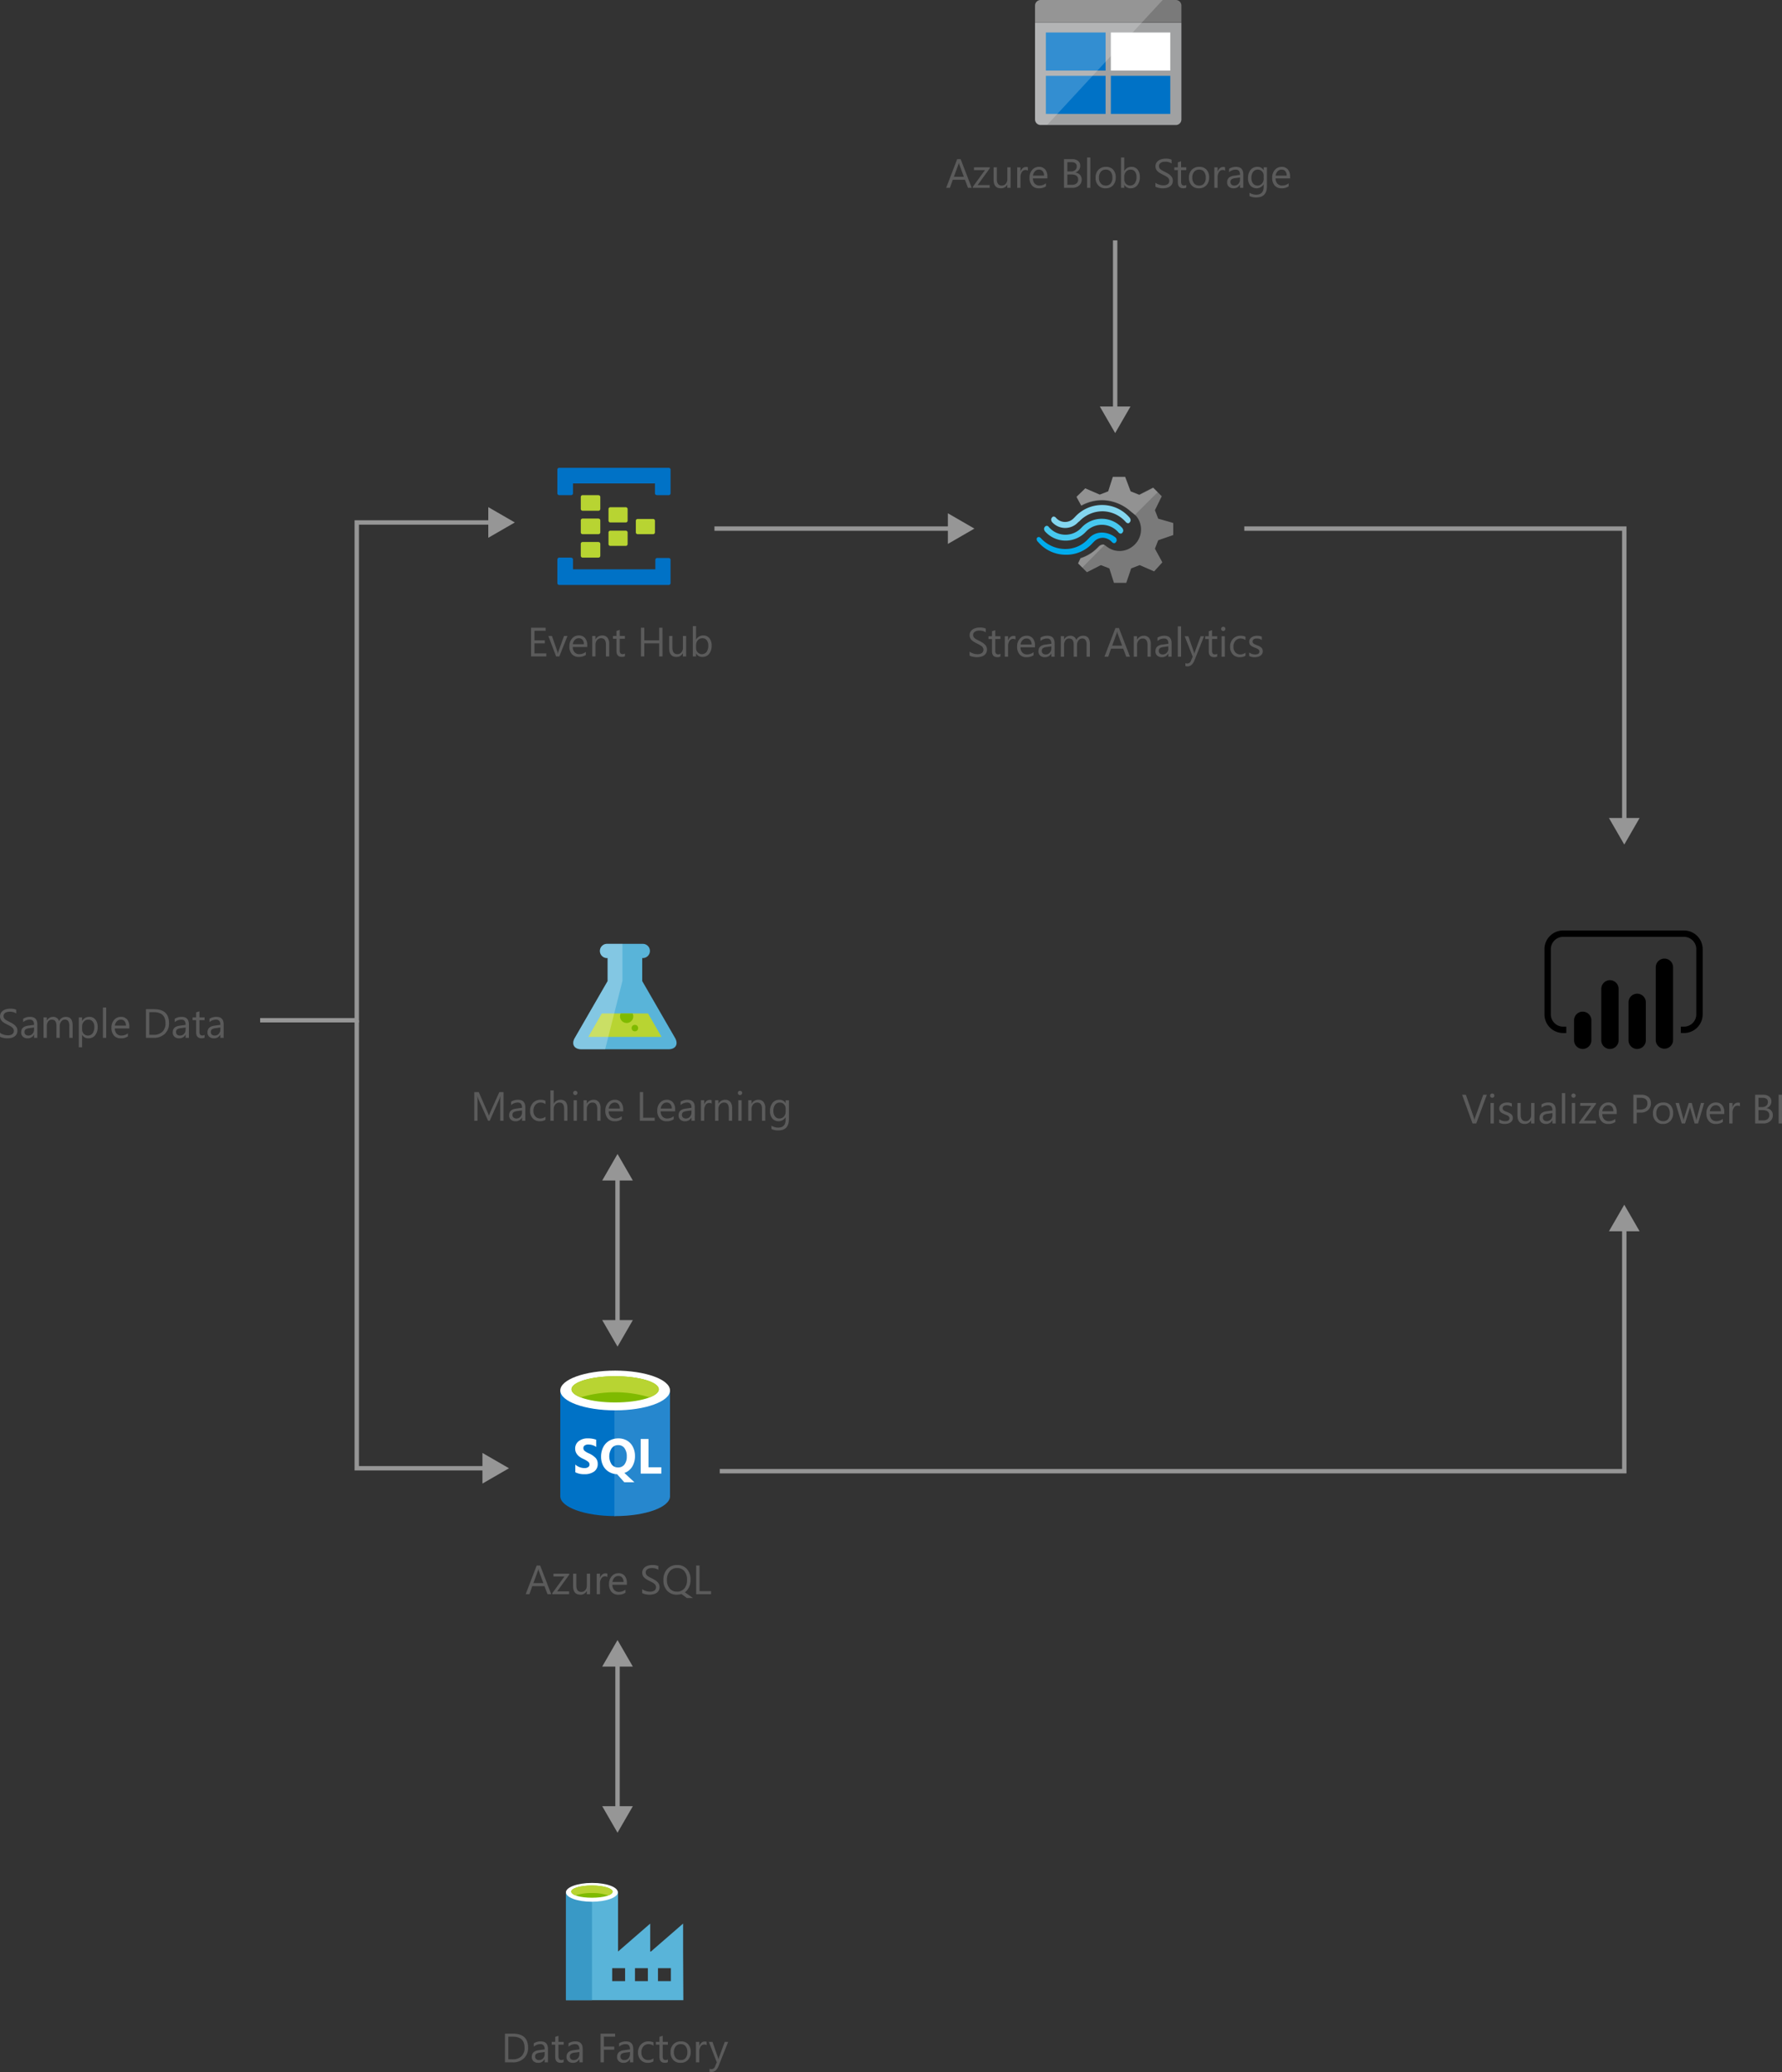 <svg class="architecture-diagram" aria-labelledby="demand-forecasting-for-shipping-and-distribution" height="707.617" viewbox="0 0 608.753 707.617" width="608.753" xmlns="http://www.w3.org/2000/svg"><rect width="100%" height="100%" fill="#333333" stroke="none"/><title id="demand-forecasting-for-shipping-and-distribution">Demand Forecasting for Shipping and Distribution</title><desc>The Demand Forecasting for Shipping and Distribution Solution uses historical demand data to forecast demand in future periods across varios customers, products and destinations. For instance, a shipping or delivery company wants to predict the quantities of the different products its customers want delivered at different locations at future times. A company can use these forecasts as input to an allocation tool that optimizes operations, such as delivery vehicles routing, or to plan capacity in the longer term.</desc><path d="M0,354.043V352.69a2.616,2.616,0,0,0,.557.369,4.509,4.509,0,0,0,.684.277,5.433,5.433,0,0,0,.721.174,4.025,4.025,0,0,0,.67.063,2.62,2.62,0,0,0,1.583-.394,1.474,1.474,0,0,0,.349-1.821,1.965,1.965,0,0,0-.482-.537,4.782,4.782,0,0,0-.728-.465q-.42-.223-.906-.469-.513-.259-.957-.525a4.156,4.156,0,0,1-.772-.588,2.453,2.453,0,0,1-.516-.729,2.482,2.482,0,0,1,.106-2.119,2.514,2.514,0,0,1,.772-.816,3.474,3.474,0,0,1,1.09-.479,4.962,4.962,0,0,1,1.248-.158,4.78,4.78,0,0,1,2.112.35v1.291a3.835,3.835,0,0,0-2.229-.6,3.708,3.708,0,0,0-.752.079,2.089,2.089,0,0,0-.67.257,1.478,1.478,0,0,0-.479.457,1.218,1.218,0,0,0-.185.684,1.407,1.407,0,0,0,.14.65,1.589,1.589,0,0,0,.414.5,4.062,4.062,0,0,0,.667.438q.393.212.906.465t1,.547a4.577,4.577,0,0,1,.827.637,2.832,2.832,0,0,1,.564.771,2.179,2.179,0,0,1,.208.971,2.464,2.464,0,0,1-.284,1.228,2.335,2.335,0,0,1-.766.817,3.346,3.346,0,0,1-1.111.454,6.125,6.125,0,0,1-1.326.14,5.292,5.292,0,0,1-.574-.037q-.342-.038-.7-.109a5.736,5.736,0,0,1-.673-.178A2.068,2.068,0,0,1,0,354.043Z" fill="#5b5b5b"></path><path d="M12.756,354.44H11.635v-1.094h-.027A2.347,2.347,0,0,1,9.454,354.6a2.3,2.3,0,0,1-1.637-.553,1.918,1.918,0,0,1-.591-1.471q0-1.961,2.311-2.283l2.1-.293q0-1.784-1.442-1.785a3.445,3.445,0,0,0-2.283.861v-1.148a4.337,4.337,0,0,1,2.379-.656q2.468,0,2.468,2.611ZM11.635,350.9l-1.688.232a2.745,2.745,0,0,0-1.176.387,1.113,1.113,0,0,0-.4.98,1.069,1.069,0,0,0,.366.838,1.411,1.411,0,0,0,.974.324,1.8,1.8,0,0,0,1.377-.584,2.088,2.088,0,0,0,.543-1.48Z" fill="#5b5b5b"></path><path d="M24.808,354.44H23.687v-4.02a3.034,3.034,0,0,0-.359-1.682,1.363,1.363,0,0,0-1.207-.52,1.494,1.494,0,0,0-1.22.656,2.511,2.511,0,0,0-.5,1.572v3.992H19.277v-4.156q0-2.064-1.593-2.064a1.477,1.477,0,0,0-1.217.619,2.554,2.554,0,0,0-.479,1.609v3.992H14.868v-7h1.121v1.107h.027a2.378,2.378,0,0,1,2.174-1.271,2.023,2.023,0,0,1,1.982,1.449,2.5,2.5,0,0,1,2.324-1.449q2.31,0,2.311,2.852Z" fill="#5b5b5b"></path><path d="M28.075,353.428h-.027v4.232H26.927V347.44h1.121v1.23h.027a2.651,2.651,0,0,1,2.42-1.395,2.566,2.566,0,0,1,2.112.94,3.89,3.89,0,0,1,.759,2.519,4.341,4.341,0,0,1-.854,2.813,2.845,2.845,0,0,1-2.338,1.056A2.341,2.341,0,0,1,28.075,353.428Zm-.027-2.822v.977a2.082,2.082,0,0,0,.564,1.474,2.012,2.012,0,0,0,3.028-.175,3.575,3.575,0,0,0,.578-2.166,2.822,2.822,0,0,0-.54-1.832,1.787,1.787,0,0,0-1.463-.664,1.984,1.984,0,0,0-1.572.681A2.5,2.5,0,0,0,28.048,350.606Z" fill="#5b5b5b"></path><path d="M36.278,354.44H35.157V344.076h1.121Z" fill="#5b5b5b"></path><path d="M44.174,351.221H39.231a2.616,2.616,0,0,0,.629,1.8,2.167,2.167,0,0,0,1.654.635,3.441,3.441,0,0,0,2.174-.779v1.053a4.058,4.058,0,0,1-2.44.67,2.958,2.958,0,0,1-2.331-.953,3.9,3.9,0,0,1-.848-2.684A3.826,3.826,0,0,1,39,348.3a2.971,2.971,0,0,1,2.3-1.029,2.634,2.634,0,0,1,2.126.889,3.71,3.71,0,0,1,.752,2.469Zm-1.148-.951a2.28,2.28,0,0,0-.468-1.51,1.6,1.6,0,0,0-1.282-.541,1.809,1.809,0,0,0-1.347.568,2.571,2.571,0,0,0-.684,1.482Z" fill="#5b5b5b"></path><path d="M49.854,354.44v-9.8h2.707q5.181,0,5.182,4.779a4.815,4.815,0,0,1-1.439,3.646,5.34,5.34,0,0,1-3.852,1.377ZM51,345.676V353.4h1.463a4.155,4.155,0,0,0,3-1.031,3.872,3.872,0,0,0,1.073-2.926q0-3.768-4.006-3.768Z" fill="#5b5b5b"></path><path d="M64.531,354.44H63.41v-1.094h-.027a2.347,2.347,0,0,1-2.153,1.258,2.3,2.3,0,0,1-1.637-.553A1.918,1.918,0,0,1,59,352.58q0-1.961,2.311-2.283l2.1-.293q0-1.784-1.442-1.785a3.445,3.445,0,0,0-2.283.861v-1.148a4.337,4.337,0,0,1,2.379-.656q2.468,0,2.468,2.611ZM63.41,350.9l-1.688.232a2.745,2.745,0,0,0-1.176.387,1.113,1.113,0,0,0-.4.98,1.069,1.069,0,0,0,.366.838,1.411,1.411,0,0,0,.974.324,1.8,1.8,0,0,0,1.377-.584,2.088,2.088,0,0,0,.543-1.48Z" fill="#5b5b5b"></path><path d="M69.891,354.371a2.156,2.156,0,0,1-1.046.219q-1.839,0-1.839-2.051V348.4H65.8v-.957h1.2v-1.709l1.121-.361v2.07h1.764v.957H68.127v3.945a1.631,1.631,0,0,0,.239,1,.952.952,0,0,0,.793.3,1.177,1.177,0,0,0,.731-.232Z" fill="#5b5b5b"></path><path d="M76.4,354.44H75.277v-1.094H75.25A2.347,2.347,0,0,1,73.1,354.6a2.3,2.3,0,0,1-1.637-.553,1.918,1.918,0,0,1-.591-1.471q0-1.961,2.311-2.283l2.1-.293q0-1.784-1.442-1.785a3.445,3.445,0,0,0-2.283.861v-1.148a4.337,4.337,0,0,1,2.379-.656q2.468,0,2.468,2.611ZM75.277,350.9l-1.688.232a2.745,2.745,0,0,0-1.176.387,1.113,1.113,0,0,0-.4.98,1.069,1.069,0,0,0,.366.838,1.411,1.411,0,0,0,.974.324,1.8,1.8,0,0,0,1.377-.584,2.088,2.088,0,0,0,.543-1.48Z" fill="#5b5b5b"></path><path d="M188.3,544.44h-1.271l-1.039-2.748h-4.156l-.978,2.748h-1.278l3.76-9.8h1.189Zm-2.687-3.779-1.538-4.178a3.948,3.948,0,0,1-.15-.656h-.027a3.69,3.69,0,0,1-.157.656l-1.524,4.178Z" fill="#5b5b5b"></path><path d="M194.468,537.762l-4.143,5.721h4.1v.957h-5.749v-.348l4.143-5.7h-3.753v-.957h5.4Z" fill="#5b5b5b"></path><path d="M201.578,544.44h-1.121v-1.107h-.027a2.3,2.3,0,0,1-2.16,1.271q-2.5,0-2.5-2.98V537.44h1.114v4.006q0,2.215,1.7,2.215a1.715,1.715,0,0,0,1.35-.6,2.316,2.316,0,0,0,.53-1.583V537.44h1.121Z" fill="#5b5b5b"></path><path d="M207.491,538.574a1.372,1.372,0,0,0-.848-.225,1.43,1.43,0,0,0-1.2.676,3.129,3.129,0,0,0-.482,1.846v3.568H203.84v-7h1.121v1.443h.027a2.442,2.442,0,0,1,.731-1.152,1.67,1.67,0,0,1,1.1-.414,1.839,1.839,0,0,1,.67.1Z" fill="#5b5b5b"></path><path d="M214.149,541.221h-4.942a2.616,2.616,0,0,0,.629,1.8,2.167,2.167,0,0,0,1.654.635,3.441,3.441,0,0,0,2.174-.779v1.053a4.058,4.058,0,0,1-2.44.67,2.958,2.958,0,0,1-2.331-.953,3.9,3.9,0,0,1-.848-2.684,3.826,3.826,0,0,1,.926-2.662,2.971,2.971,0,0,1,2.3-1.029,2.634,2.634,0,0,1,2.126.889,3.71,3.71,0,0,1,.752,2.469ZM213,540.27a2.28,2.28,0,0,0-.468-1.51,1.6,1.6,0,0,0-1.282-.541,1.809,1.809,0,0,0-1.347.568,2.571,2.571,0,0,0-.684,1.482Z" fill="#5b5b5b"></path><path d="M219.372,544.043V542.69a2.616,2.616,0,0,0,.557.369,4.509,4.509,0,0,0,.684.277,5.433,5.433,0,0,0,.721.174,4.025,4.025,0,0,0,.67.063,2.62,2.62,0,0,0,1.583-.394,1.474,1.474,0,0,0,.349-1.821,1.965,1.965,0,0,0-.482-.537,4.782,4.782,0,0,0-.728-.465q-.42-.223-.906-.469-.513-.259-.957-.525a4.156,4.156,0,0,1-.772-.588,2.453,2.453,0,0,1-.516-.729,2.482,2.482,0,0,1,.106-2.119,2.514,2.514,0,0,1,.772-.816,3.474,3.474,0,0,1,1.09-.479,4.962,4.962,0,0,1,1.248-.158,4.78,4.78,0,0,1,2.112.35v1.291a3.835,3.835,0,0,0-2.229-.6,3.708,3.708,0,0,0-.752.079,2.089,2.089,0,0,0-.67.257,1.478,1.478,0,0,0-.479.457,1.218,1.218,0,0,0-.185.684,1.407,1.407,0,0,0,.14.65,1.589,1.589,0,0,0,.414.5,4.062,4.062,0,0,0,.667.438q.393.212.906.465t1,.547a4.577,4.577,0,0,1,.827.637,2.832,2.832,0,0,1,.564.771,2.179,2.179,0,0,1,.208.971,2.464,2.464,0,0,1-.284,1.228,2.335,2.335,0,0,1-.766.817,3.346,3.346,0,0,1-1.111.454,6.125,6.125,0,0,1-1.326.14,5.292,5.292,0,0,1-.574-.037q-.342-.038-.7-.109a5.736,5.736,0,0,1-.673-.178A2.068,2.068,0,0,1,219.372,544.043Z" fill="#5b5b5b"></path><path d="M231.218,544.6a4.325,4.325,0,0,1-3.343-1.373,5.107,5.107,0,0,1-1.251-3.576,5.384,5.384,0,0,1,1.278-3.773,4.479,4.479,0,0,1,3.479-1.408,4.21,4.21,0,0,1,3.268,1.367,5.11,5.11,0,0,1,1.244,3.576,5.415,5.415,0,0,1-1.271,3.793,3.764,3.764,0,0,1-.643.574l2.755,1.977H234.65l-1.846-1.381A5.316,5.316,0,0,1,231.218,544.6Zm.082-9.092a3.16,3.16,0,0,0-2.509,1.115,4.312,4.312,0,0,0-.964,2.926,4.38,4.38,0,0,0,.937,2.918,3.078,3.078,0,0,0,2.454,1.1,3.221,3.221,0,0,0,2.543-1.053,4.306,4.306,0,0,0,.93-2.947,4.475,4.475,0,0,0-.9-3A3.093,3.093,0,0,0,231.3,535.512Z" fill="#5b5b5b"></path><path d="M242.908,544.44h-5.086v-9.8h1.148V543.4h3.938Z" fill="#5b5b5b"></path><path d="M214.405,177.762a.63.63,0,0,1-.667.667h-5.2a.63.63,0,0,1-.667-.667V173.9a.63.63,0,0,1,.667-.667h5.2a.63.63,0,0,1,.667.667Z" fill="#b8d432"></path><path d="M223.739,181.762a.63.63,0,0,1-.667.667h-5.2a.63.63,0,0,1-.667-.667V177.9a.63.63,0,0,1,.667-.667h5.2a.63.63,0,0,1,.667.667Z" fill="#b8d432"></path><path d="M214.405,185.762a.63.63,0,0,1-.667.667h-5.2a.63.63,0,0,1-.667-.667V181.9a.63.63,0,0,1,.667-.667h5.2a.63.63,0,0,1,.667.667Z" fill="#b8d432"></path><path d="M205.072,173.762a.63.63,0,0,1-.667.667h-5.333a.63.63,0,0,1-.667-.667v-4a.63.63,0,0,1,.667-.667h5.2c.533,0,.8.267.8.667Z" fill="#b8d432"></path><path d="M228.405,159.762H191.072a.63.63,0,0,0-.667.667v8a.63.63,0,0,0,.667.667h4a.63.63,0,0,0,.667-.667V165.1h28v3.333c0,.4.267.667.8.667h3.867a.63.63,0,0,0,.667-.667v-8A.63.63,0,0,0,228.405,159.762Z" fill="#0072c6"></path><path d="M228.405,190.562h-3.867a.63.63,0,0,0-.667.667v3.2H195.739V191.1c0-.4-.267-.667-.8-.667h-3.867c-.4,0-.667.267-.667.8V199.1a.63.63,0,0,0,.667.667h37.333a.63.63,0,0,0,.667-.667v-7.867A.63.63,0,0,0,228.405,190.562Z" fill="#0072c6"></path><path d="M205.072,181.762a.63.63,0,0,1-.667.667h-5.333a.63.63,0,0,1-.667-.667v-4a.63.63,0,0,1,.667-.667h5.2c.533,0,.8.267.8.667Z" fill="#b8d432"></path><path d="M205.072,189.762a.63.63,0,0,1-.667.667h-5.333a.63.63,0,0,1-.667-.667v-4a.63.63,0,0,1,.667-.667h5.2c.533,0,.8.267.8.667Z" fill="#b8d432"></path><path d="M186.622,224.184h-5.2v-9.8H186.4v1.039h-3.828v3.261h3.541v1.032h-3.541v3.432h4.047Z" fill="#5b5b5b"></path><path d="M193.861,217.184l-2.789,7h-1.1l-2.652-7h1.23l1.777,5.086a4.59,4.59,0,0,1,.246.978h.027a4.606,4.606,0,0,1,.219-.95l1.859-5.113Z" fill="#5b5b5b"></path><path d="M200.608,220.964h-4.942a2.616,2.616,0,0,0,.629,1.8,2.167,2.167,0,0,0,1.654.636,3.441,3.441,0,0,0,2.174-.779v1.053a4.058,4.058,0,0,1-2.44.67,2.961,2.961,0,0,1-2.331-.953,3.906,3.906,0,0,1-.848-2.684,3.824,3.824,0,0,1,.926-2.662,2.968,2.968,0,0,1,2.3-1.029,2.634,2.634,0,0,1,2.126.889,3.706,3.706,0,0,1,.752,2.468Zm-1.148-.95a2.285,2.285,0,0,0-.468-1.511,1.594,1.594,0,0,0-1.282-.54,1.812,1.812,0,0,0-1.347.567,2.571,2.571,0,0,0-.684,1.483Z" fill="#5b5b5b"></path><path d="M208.114,224.184h-1.121v-3.992q0-2.229-1.627-2.229a1.764,1.764,0,0,0-1.391.633,2.34,2.34,0,0,0-.55,1.6v3.992H202.3v-7h1.121v1.162h.027a2.525,2.525,0,0,1,2.3-1.326,2.14,2.14,0,0,1,1.757.742,3.3,3.3,0,0,1,.608,2.143Z" fill="#5b5b5b"></path><path d="M213.473,224.115a2.156,2.156,0,0,1-1.046.219q-1.839,0-1.839-2.051v-4.143h-1.2v-.957h1.2v-1.709l1.121-.362v2.071h1.764v.957h-1.764v3.944a1.635,1.635,0,0,0,.239,1,.952.952,0,0,0,.793.3,1.183,1.183,0,0,0,.731-.232Z" fill="#5b5b5b"></path><path d="M226.325,224.184h-1.148v-4.471H220.1v4.471h-1.148v-9.8H220.1v4.3h5.072v-4.3h1.148Z" fill="#5b5b5b"></path><path d="M234.4,224.184h-1.121v-1.107h-.027a2.3,2.3,0,0,1-2.16,1.271q-2.5,0-2.5-2.98v-4.184h1.114v4.006q0,2.215,1.7,2.215a1.713,1.713,0,0,0,1.35-.605,2.311,2.311,0,0,0,.53-1.582v-4.033H234.4Z" fill="#5b5b5b"></path><path d="M237.816,223.172h-.027v1.012h-1.121V213.82h1.121v4.594h.027a2.651,2.651,0,0,1,2.42-1.395,2.568,2.568,0,0,1,2.109.939,3.885,3.885,0,0,1,.762,2.52,4.336,4.336,0,0,1-.854,2.813,2.843,2.843,0,0,1-2.338,1.057A2.3,2.3,0,0,1,237.816,223.172Zm-.027-2.823v.978a2.08,2.08,0,0,0,.564,1.473,2.011,2.011,0,0,0,3.028-.174,3.578,3.578,0,0,0,.578-2.167,2.824,2.824,0,0,0-.54-1.832,1.787,1.787,0,0,0-1.463-.663,1.987,1.987,0,0,0-1.572.68A2.5,2.5,0,0,0,237.789,220.349Z" fill="#5b5b5b"></path><path d="M394.539,187.394l1.12-2.892,5.131-1.773v-4.105l-.56-.187-4.572-1.306-1.12-2.892,2.332-4.758h0l-2.892-2.892-.56.28-4.2,2.146-2.986-1.213-1.866-4.945h-4.2l-.187.56-1.4,4.385-2.892,1.12-4.945-2.146-2.986,2.892.28.56,1.306,2.426a14.685,14.685,0,0,1,7.371-1.866,15.049,15.049,0,0,1,9.61,3.919A21.6,21.6,0,0,1,388.1,176.2a7.121,7.121,0,0,1,.746,1.026,7.276,7.276,0,0,1-1.866,9.33,7.145,7.145,0,0,1-7.371,1.026c-.28-.187-.466-.187-.56-.28h0a9.686,9.686,0,0,1-1.586-1.12c-.187,0-.28-.187-.56-.187a2.3,2.3,0,0,0-1.586.746l-.187.187h0a14.03,14.03,0,0,1-5.971,3.732l-.84,1.773,2.8,2.8.187.187.56-.28,4.2-2.146,2.892,1.12,1.586,4.945h4.2l.187-.56,1.493-4.385,2.892-1.12,4.945,2.146,2.8-3.079-.28-.56Z" fill="#7a7a7a"></path><path d="M369.535,180.116h0a7.448,7.448,0,0,1-11.289-.187.784.784,0,0,0-1.306,0,1.059,1.059,0,0,0-.28.746,1.781,1.781,0,0,0,.28.746,9.418,9.418,0,0,0,13.995.187h0a7.483,7.483,0,0,1,11.2.28c.466.466,1.026.466,1.306,0a1.059,1.059,0,0,0,.28-.746,1.781,1.781,0,0,0-.28-.746A9.387,9.387,0,0,0,369.535,180.116Z" fill="#48c8ef"></path><path d="M376.532,181.889a5.923,5.923,0,0,0-4.478,1.866l-.187.187-.187.187a10.517,10.517,0,0,1-8.117,3.359,11.392,11.392,0,0,1-8.024-3.732c-.466-.466-1.026-.466-1.306,0-.093,0-.093.187-.093.466a1.256,1.256,0,0,0,.466.84,12.334,12.334,0,0,0,9.33,4.385,12.028,12.028,0,0,0,9.423-4.105l.187-.187.187-.187a4.23,4.23,0,0,1,3.079-1.306,4.4,4.4,0,0,1,3.079,1.493c.466.466,1.026.466,1.306,0a1.059,1.059,0,0,0,.28-.746,1.781,1.781,0,0,0-.28-.746A7.589,7.589,0,0,0,376.532,181.889Z" fill="#00abec"></path><path d="M368.695,178.064a10.941,10.941,0,0,1,8.117-3.452,10.82,10.82,0,0,1,7.837,3.732c.466.466,1.026.466,1.306,0a1.059,1.059,0,0,0,.28-.746,1.781,1.781,0,0,0-.28-.746,12.334,12.334,0,0,0-9.33-4.385,12.531,12.531,0,0,0-9.423,4.105l-.187.187-.187.187a4.09,4.09,0,0,1-6.158-.187c-.466-.466-1.026-.466-1.306,0a1.059,1.059,0,0,0-.28.746,1.781,1.781,0,0,0,.28.746,5.993,5.993,0,0,0,8.863.187l.187-.187Z" fill="#84d6ef"></path><g opacity="0.2" style="isolation: isolate"><path d="M377.372,186.087c-.187,0-.28-.187-.56-.187a2.3,2.3,0,0,0-1.586.746l-.187.187a14.03,14.03,0,0,1-5.971,3.732l-.84,1.773,1.493,1.493,7.651-7.744Z" fill="#f1f1f1"></path><path d="M369.441,172.746a14.685,14.685,0,0,1,7.371-1.866,15.049,15.049,0,0,1,9.61,3.919c.466.373.84.653,1.306,1.026l7.744-7.744-1.586-1.586-.56.28-4.2,2.146-2.892-1.12-1.866-4.945h-4.2l-.187.56-1.4,4.385-2.892,1.12-4.945-2.146-2.986,2.892.28.56Z" fill="#f1f1f1"></path></g><path d="M331.218,223.881v-1.354a2.629,2.629,0,0,0,.557.369,4.509,4.509,0,0,0,.684.277,5.433,5.433,0,0,0,.721.174,4.03,4.03,0,0,0,.67.063,2.619,2.619,0,0,0,1.583-.394,1.474,1.474,0,0,0,.349-1.821,1.965,1.965,0,0,0-.482-.537,4.782,4.782,0,0,0-.728-.465q-.42-.223-.906-.469-.513-.259-.957-.525a4.156,4.156,0,0,1-.772-.588,2.461,2.461,0,0,1-.516-.729,2.482,2.482,0,0,1,.106-2.119,2.52,2.52,0,0,1,.772-.816,3.479,3.479,0,0,1,1.09-.479,4.962,4.962,0,0,1,1.248-.158,4.777,4.777,0,0,1,2.112.35v1.291a3.834,3.834,0,0,0-2.229-.6,3.712,3.712,0,0,0-.752.079,2.094,2.094,0,0,0-.67.257,1.483,1.483,0,0,0-.479.457,1.218,1.218,0,0,0-.185.684,1.414,1.414,0,0,0,.14.65,1.6,1.6,0,0,0,.414.5,4.062,4.062,0,0,0,.667.438q.393.212.906.465t1,.547a4.56,4.56,0,0,1,.827.637,2.832,2.832,0,0,1,.564.771,2.172,2.172,0,0,1,.208.971,2.464,2.464,0,0,1-.284,1.228,2.331,2.331,0,0,1-.766.817A3.342,3.342,0,0,1,335,224.3a6.125,6.125,0,0,1-1.326.14,5.307,5.307,0,0,1-.574-.037q-.342-.038-.7-.109a5.762,5.762,0,0,1-.673-.178A2.068,2.068,0,0,1,331.218,223.881Z" fill="#5b5b5b"></path><path d="M341.759,224.209a2.153,2.153,0,0,1-1.046.219q-1.839,0-1.839-2.051v-4.143h-1.2v-.957h1.2v-1.709l1.121-.361v2.07h1.764v.957H340v3.945a1.631,1.631,0,0,0,.239,1,.953.953,0,0,0,.793.3,1.176,1.176,0,0,0,.731-.232Z" fill="#5b5b5b"></path><path d="M346.906,218.412a1.371,1.371,0,0,0-.848-.225,1.43,1.43,0,0,0-1.2.676,3.129,3.129,0,0,0-.482,1.846v3.568h-1.121v-7h1.121v1.443h.027a2.446,2.446,0,0,1,.731-1.152,1.67,1.67,0,0,1,1.1-.414,1.837,1.837,0,0,1,.67.1Z" fill="#5b5b5b"></path><path d="M353.564,221.059h-4.942a2.618,2.618,0,0,0,.629,1.8,2.167,2.167,0,0,0,1.654.635,3.439,3.439,0,0,0,2.174-.779v1.053a4.058,4.058,0,0,1-2.44.67,2.958,2.958,0,0,1-2.331-.953,3.9,3.9,0,0,1-.848-2.684,3.826,3.826,0,0,1,.926-2.662,2.972,2.972,0,0,1,2.3-1.029,2.634,2.634,0,0,1,2.126.889,3.708,3.708,0,0,1,.752,2.469Zm-1.148-.951a2.277,2.277,0,0,0-.468-1.51,1.6,1.6,0,0,0-1.282-.541,1.809,1.809,0,0,0-1.347.568,2.571,2.571,0,0,0-.684,1.482Z" fill="#5b5b5b"></path><path d="M360.271,224.277h-1.121v-1.094h-.027a2.347,2.347,0,0,1-2.153,1.258,2.3,2.3,0,0,1-1.637-.553,1.92,1.92,0,0,1-.591-1.471q0-1.961,2.311-2.283l2.1-.293q0-1.784-1.442-1.785a3.446,3.446,0,0,0-2.283.861V217.77a4.337,4.337,0,0,1,2.379-.656q2.468,0,2.468,2.611Zm-1.121-3.541-1.688.232a2.745,2.745,0,0,0-1.176.387,1.114,1.114,0,0,0-.4.98,1.07,1.07,0,0,0,.366.838,1.411,1.411,0,0,0,.974.324,1.8,1.8,0,0,0,1.377-.584,2.088,2.088,0,0,0,.543-1.48Z" fill="#5b5b5b"></path><path d="M372.322,224.277H371.2v-4.02a3.034,3.034,0,0,0-.359-1.682,1.363,1.363,0,0,0-1.207-.52,1.494,1.494,0,0,0-1.22.656,2.511,2.511,0,0,0-.5,1.572v3.992h-1.121v-4.156q0-2.064-1.593-2.064a1.477,1.477,0,0,0-1.217.619,2.557,2.557,0,0,0-.479,1.609v3.992h-1.121v-7H363.5v1.107h.027a2.378,2.378,0,0,1,2.174-1.271,2.023,2.023,0,0,1,1.982,1.449,2.5,2.5,0,0,1,2.324-1.449q2.311,0,2.311,2.852Z" fill="#5b5b5b"></path><path d="M386.015,224.277h-1.271l-1.039-2.748h-4.156l-.978,2.748h-1.278l3.76-9.8h1.189Zm-2.687-3.779-1.538-4.178a4,4,0,0,1-.15-.656h-.027a3.647,3.647,0,0,1-.157.656l-1.524,4.178Z" fill="#5b5b5b"></path><path d="M393.117,224.277H392v-3.992q0-2.228-1.627-2.229a1.764,1.764,0,0,0-1.391.633,2.344,2.344,0,0,0-.55,1.6v3.992h-1.121v-7h1.121v1.162h.027a2.527,2.527,0,0,1,2.3-1.326,2.143,2.143,0,0,1,1.757.742,3.3,3.3,0,0,1,.608,2.143Z" fill="#5b5b5b"></path><path d="M400.24,224.277h-1.121v-1.094h-.027a2.347,2.347,0,0,1-2.153,1.258,2.3,2.3,0,0,1-1.637-.553,1.92,1.92,0,0,1-.591-1.471q0-1.961,2.311-2.283l2.1-.293q0-1.784-1.442-1.785a3.446,3.446,0,0,0-2.283.861V217.77a4.337,4.337,0,0,1,2.379-.656q2.468,0,2.468,2.611Zm-1.121-3.541-1.688.232a2.745,2.745,0,0,0-1.176.387,1.114,1.114,0,0,0-.4.98,1.07,1.07,0,0,0,.366.838,1.411,1.411,0,0,0,.974.324,1.8,1.8,0,0,0,1.377-.584,2.088,2.088,0,0,0,.543-1.48Z" fill="#5b5b5b"></path><path d="M403.474,224.277h-1.121V213.914h1.121Z" fill="#5b5b5b"></path><path d="M411.314,217.277l-3.22,8.121q-.861,2.174-2.42,2.174a2.592,2.592,0,0,1-.731-.088v-1.006a2.078,2.078,0,0,0,.663.123,1.374,1.374,0,0,0,1.271-1.012l.561-1.326-2.734-6.986h1.244l1.894,5.387q.034.1.144.533h.041q.034-.164.137-.52l1.989-5.4Z" fill="#5b5b5b"></path><path d="M415.806,224.209a2.153,2.153,0,0,1-1.046.219q-1.839,0-1.839-2.051v-4.143h-1.2v-.957h1.2v-1.709l1.121-.361v2.07h1.764v.957h-1.764v3.945a1.631,1.631,0,0,0,.239,1,.953.953,0,0,0,.793.3,1.176,1.176,0,0,0,.731-.232Z" fill="#5b5b5b"></path><path d="M417.877,215.5a.71.71,0,0,1-.513-.205.692.692,0,0,1-.212-.52.717.717,0,0,1,.725-.73.721.721,0,0,1,.523.208.731.731,0,0,1,0,1.036A.72.72,0,0,1,417.877,215.5Zm.547,8.777H417.3v-7h1.121Z" fill="#5b5b5b"></path><path d="M425.465,223.957a3.645,3.645,0,0,1-1.914.484,3.168,3.168,0,0,1-2.417-.974,3.531,3.531,0,0,1-.919-2.526,3.882,3.882,0,0,1,.991-2.778,3.465,3.465,0,0,1,2.646-1.05,3.686,3.686,0,0,1,1.627.342V218.6a2.853,2.853,0,0,0-1.668-.547,2.255,2.255,0,0,0-1.76.77,2.917,2.917,0,0,0-.687,2.02,2.778,2.778,0,0,0,.646,1.941,2.224,2.224,0,0,0,1.733.711,2.81,2.81,0,0,0,1.723-.607Z" fill="#5b5b5b"></path><path d="M426.736,224.026v-1.2a3.317,3.317,0,0,0,2.017.676q1.477,0,1.477-.984a.852.852,0,0,0-.126-.475,1.269,1.269,0,0,0-.342-.346,2.68,2.68,0,0,0-.506-.27q-.291-.12-.625-.25a7.92,7.92,0,0,1-.817-.372,2.483,2.483,0,0,1-.588-.424,1.576,1.576,0,0,1-.355-.536,1.907,1.907,0,0,1-.12-.705,1.671,1.671,0,0,1,.226-.871,2,2,0,0,1,.6-.636,2.787,2.787,0,0,1,.858-.386,3.792,3.792,0,0,1,.995-.131,4.028,4.028,0,0,1,1.627.314v1.135a3.174,3.174,0,0,0-1.777-.506,2.077,2.077,0,0,0-.567.072,1.4,1.4,0,0,0-.434.2.943.943,0,0,0-.28.312.818.818,0,0,0-.1.4.964.964,0,0,0,.1.459,1.008,1.008,0,0,0,.291.328,2.25,2.25,0,0,0,.465.26q.273.116.622.252a8.636,8.636,0,0,1,.834.366,2.887,2.887,0,0,1,.629.424,1.653,1.653,0,0,1,.4.544,1.752,1.752,0,0,1,.14.73,1.721,1.721,0,0,1-.229.9,1.962,1.962,0,0,1-.612.637,2.819,2.819,0,0,1-.882.375,4.352,4.352,0,0,1-1.046.123A3.979,3.979,0,0,1,426.736,224.026Z" fill="#5b5b5b"></path><path d="M507.93,373.874l-3.63,9.8h-1.265l-3.555-9.8h1.278l2.714,7.772a4.641,4.641,0,0,1,.2.868h.027a4.217,4.217,0,0,1,.226-.882l2.769-7.759Z" fill="#5b5b5b"></path><path d="M509.762,374.9a.71.71,0,0,1-.513-.205.69.69,0,0,1-.212-.52.719.719,0,0,1,.725-.731.722.722,0,0,1,.523.209.73.73,0,0,1,0,1.035A.72.72,0,0,1,509.762,374.9Zm.547,8.777h-1.121v-7h1.121Z" fill="#5b5b5b"></path><path d="M512.154,383.424v-1.2a3.317,3.317,0,0,0,2.017.677q1.477,0,1.477-.984a.862.862,0,0,0-.126-.476,1.279,1.279,0,0,0-.342-.345,2.641,2.641,0,0,0-.506-.271q-.291-.119-.625-.249a8.083,8.083,0,0,1-.817-.372,2.51,2.51,0,0,1-.588-.424,1.58,1.58,0,0,1-.355-.537,1.9,1.9,0,0,1-.12-.7,1.677,1.677,0,0,1,.226-.872,1.994,1.994,0,0,1,.6-.635,2.766,2.766,0,0,1,.858-.387,3.833,3.833,0,0,1,.995-.13,4.011,4.011,0,0,1,1.627.314v1.135a3.174,3.174,0,0,0-1.777-.506,2.114,2.114,0,0,0-.567.071,1.4,1.4,0,0,0-.434.2.928.928,0,0,0-.28.312.813.813,0,0,0-.1.4.954.954,0,0,0,.1.458,1,1,0,0,0,.291.328,2.238,2.238,0,0,0,.465.26q.273.117.622.253a8.453,8.453,0,0,1,.834.366,2.819,2.819,0,0,1,.629.424,1.653,1.653,0,0,1,.4.543,1.756,1.756,0,0,1,.14.731,1.726,1.726,0,0,1-.229.9,1.964,1.964,0,0,1-.612.636,2.821,2.821,0,0,1-.882.376,4.358,4.358,0,0,1-1.046.123A3.978,3.978,0,0,1,512.154,383.424Z" fill="#5b5b5b"></path><path d="M524.179,383.677h-1.121v-1.107h-.027a2.3,2.3,0,0,1-2.16,1.271q-2.5,0-2.5-2.98v-4.184h1.114v4.006q0,2.215,1.7,2.215a1.718,1.718,0,0,0,1.35-.6,2.319,2.319,0,0,0,.53-1.583v-4.033h1.121Z" fill="#5b5b5b"></path><path d="M531.452,383.677h-1.121v-1.094H530.3a2.347,2.347,0,0,1-2.153,1.258,2.3,2.3,0,0,1-1.637-.554,1.918,1.918,0,0,1-.591-1.47q0-1.961,2.311-2.283l2.1-.294q0-1.784-1.442-1.784a3.445,3.445,0,0,0-2.283.861v-1.148a4.337,4.337,0,0,1,2.379-.656q2.468,0,2.468,2.611Zm-1.121-3.541-1.688.232a2.759,2.759,0,0,0-1.176.386,1.115,1.115,0,0,0-.4.981,1.065,1.065,0,0,0,.366.837,1.411,1.411,0,0,0,.974.325,1.8,1.8,0,0,0,1.377-.585,2.086,2.086,0,0,0,.543-1.479Z" fill="#5b5b5b"></path><path d="M534.686,383.677h-1.121V373.314h1.121Z" fill="#5b5b5b"></path><path d="M537.529,374.9a.71.71,0,0,1-.513-.205.69.69,0,0,1-.212-.52.719.719,0,0,1,.725-.731.722.722,0,0,1,.523.209.73.73,0,0,1,0,1.035A.72.72,0,0,1,537.529,374.9Zm.547,8.777h-1.121v-7h1.121Z" fill="#5b5b5b"></path><path d="M545.227,377l-4.143,5.722h4.1v.957h-5.749v-.349l4.143-5.694h-3.753v-.957h5.4Z" fill="#5b5b5b"></path><path d="M552.3,380.457h-4.942a2.616,2.616,0,0,0,.629,1.8,2.167,2.167,0,0,0,1.654.636,3.441,3.441,0,0,0,2.174-.779v1.053a4.065,4.065,0,0,1-2.44.67,2.955,2.955,0,0,1-2.331-.954,3.9,3.9,0,0,1-.848-2.683,3.83,3.83,0,0,1,.926-2.663,2.97,2.97,0,0,1,2.3-1.028,2.631,2.631,0,0,1,2.126.889,3.707,3.707,0,0,1,.752,2.468Zm-1.148-.95a2.281,2.281,0,0,0-.468-1.511,1.6,1.6,0,0,0-1.282-.54,1.808,1.808,0,0,0-1.347.567,2.577,2.577,0,0,0-.684,1.483Z" fill="#5b5b5b"></path><path d="M559.131,379.972v3.705h-1.148v-9.8h2.693a3.554,3.554,0,0,1,2.437.766,2.735,2.735,0,0,1,.865,2.16,2.972,2.972,0,0,1-.96,2.283,3.669,3.669,0,0,1-2.594.889Zm0-5.059v4.02h1.2a2.685,2.685,0,0,0,1.815-.544,1.921,1.921,0,0,0,.625-1.534q0-1.941-2.3-1.941Z" fill="#5b5b5b"></path><path d="M568.079,383.841a3.245,3.245,0,0,1-2.478-.981,3.631,3.631,0,0,1-.926-2.6,3.784,3.784,0,0,1,.964-2.755,3.468,3.468,0,0,1,2.6-.991,3.14,3.14,0,0,1,2.444.964,3.822,3.822,0,0,1,.878,2.673,3.761,3.761,0,0,1-.947,2.683A3.316,3.316,0,0,1,568.079,383.841Zm.082-6.385a2.131,2.131,0,0,0-1.709.735,3.015,3.015,0,0,0-.629,2.026,2.855,2.855,0,0,0,.636,1.962,2.161,2.161,0,0,0,1.7.718,2.051,2.051,0,0,0,1.671-.7,3.054,3.054,0,0,0,.584-2,3.107,3.107,0,0,0-.584-2.023A2.041,2.041,0,0,0,568.161,377.456Z" fill="#5b5b5b"></path><path d="M582.175,376.677l-2.1,7h-1.162l-1.442-5.011a3.258,3.258,0,0,1-.109-.649h-.027a3.066,3.066,0,0,1-.144.636l-1.565,5.024H574.5l-2.119-7h1.176l1.449,5.264a3.2,3.2,0,0,1,.1.629h.055a2.942,2.942,0,0,1,.123-.643l1.613-5.25h1.025l1.449,5.277a3.8,3.8,0,0,1,.1.629h.055a2.886,2.886,0,0,1,.116-.629l1.422-5.277Z" fill="#5b5b5b"></path><path d="M589.031,380.457h-4.942a2.616,2.616,0,0,0,.629,1.8,2.167,2.167,0,0,0,1.654.636,3.441,3.441,0,0,0,2.174-.779v1.053a4.065,4.065,0,0,1-2.44.67,2.955,2.955,0,0,1-2.331-.954,3.9,3.9,0,0,1-.848-2.683,3.83,3.83,0,0,1,.926-2.663,2.97,2.97,0,0,1,2.3-1.028,2.631,2.631,0,0,1,2.126.889,3.707,3.707,0,0,1,.752,2.468Zm-1.148-.95a2.281,2.281,0,0,0-.468-1.511,1.6,1.6,0,0,0-1.282-.54,1.808,1.808,0,0,0-1.347.567,2.577,2.577,0,0,0-.684,1.483Z" fill="#5b5b5b"></path><path d="M594.377,377.812a1.372,1.372,0,0,0-.848-.226,1.431,1.431,0,0,0-1.2.677,3.129,3.129,0,0,0-.482,1.846v3.568h-1.121v-7h1.121v1.442h.027a2.447,2.447,0,0,1,.731-1.152,1.669,1.669,0,0,1,1.1-.413,1.839,1.839,0,0,1,.67.1Z" fill="#5b5b5b"></path><path d="M599.579,383.677v-9.8h2.789a3.053,3.053,0,0,1,2.017.622,2.011,2.011,0,0,1,.745,1.62,2.385,2.385,0,0,1-.451,1.449,2.432,2.432,0,0,1-1.244.875v.027a2.492,2.492,0,0,1,1.586.749,2.3,2.3,0,0,1,.595,1.644,2.562,2.562,0,0,1-.9,2.037,3.358,3.358,0,0,1-2.276.779Zm1.148-8.764v3.165H601.9a2.23,2.23,0,0,0,1.483-.455,1.583,1.583,0,0,0,.54-1.281q0-1.43-1.88-1.429Zm0,4.2v3.527h1.559a2.334,2.334,0,0,0,1.569-.479,1.641,1.641,0,0,0,.557-1.312q0-1.736-2.365-1.736Z" fill="#5b5b5b"></path><path d="M608.753,383.677H607.6v-9.8h1.148Z" fill="#5b5b5b"></path><path d="M575.278,352.792h-1.09v-2.18h1.09a4.2,4.2,0,0,0,4.195-4.195V324.149a4.2,4.2,0,0,0-4.195-4.2h-41.3a4.2,4.2,0,0,0-4.195,4.2v22.269a4.2,4.2,0,0,0,4.195,4.195h1.09v2.18h-1.09a6.382,6.382,0,0,1-6.374-6.375V324.149a6.382,6.382,0,0,1,6.375-6.375h41.3a6.382,6.382,0,0,1,6.375,6.375v22.269a6.382,6.382,0,0,1-6.375,6.375"></path><path d="M540.673,345.493h0a2.958,2.958,0,0,1,2.958,2.958v6.821a2.958,2.958,0,0,1-2.958,2.958h0a2.958,2.958,0,0,1-2.959-2.957h0v-6.821a2.958,2.958,0,0,1,2.958-2.958Z"></path><path d="M549.977,358.232a2.959,2.959,0,0,1-2.959-2.958V337.764a2.959,2.959,0,1,1,5.917,0v17.509a2.959,2.959,0,0,1-2.958,2.959"></path><path d="M568.584,358.145a2.959,2.959,0,0,1-2.959-2.958v-24.8a2.959,2.959,0,1,1,5.917,0h0v24.8a2.959,2.959,0,0,1-2.958,2.959"></path><path d="M559.281,358.232a2.959,2.959,0,0,1-2.959-2.958V342.266a2.959,2.959,0,0,1,5.917,0v13.007a2.959,2.959,0,0,1-2.958,2.959"></path><path d="M191.4,474.866v36.111c0,3.749,8.392,6.789,18.743,6.789v-42.9Z" fill="#0072c6"></path><path d="M209.886,517.765h.257c10.351,0,18.743-3.038,18.743-6.788V474.866h-19Z" fill="#0072c6"></path><g opacity="0.15" style="isolation: isolate"><path d="M209.886,517.765h.257c10.351,0,18.743-3.038,18.743-6.788V474.866h-19Z" fill="#fff"></path></g><path d="M228.886,474.866c0,3.749-8.392,6.788-18.743,6.788s-18.743-3.039-18.743-6.788,8.392-6.788,18.743-6.788,18.743,3.039,18.743,6.788" fill="#fff"></path><path d="M225.054,474.475c0,2.475-6.676,4.479-14.911,4.479s-14.912-2-14.912-4.479S201.908,470,210.143,470s14.911,2.005,14.911,4.479" fill="#7fba00"></path><path d="M221.93,477.212c1.952-.757,3.125-1.7,3.125-2.735,0-2.475-6.676-4.48-14.912-4.48s-14.911,2.005-14.911,4.48c0,1.03,1.173,1.978,3.125,2.735a40.768,40.768,0,0,1,23.573,0" fill="#b8d432"></path><path d="M204.19,499.932a3.079,3.079,0,0,1-1.221,2.607,5.475,5.475,0,0,1-3.373.924,6.416,6.416,0,0,1-3.061-.66v-2.64a4.723,4.723,0,0,0,3.126,1.205,2.127,2.127,0,0,0,1.275-.33,1.032,1.032,0,0,0,.45-.875,1.224,1.224,0,0,0-.433-.932,7.956,7.956,0,0,0-1.761-1.023q-2.706-1.269-2.706-3.464a3.127,3.127,0,0,1,1.18-2.553,4.813,4.813,0,0,1,3.134-.961,7.83,7.83,0,0,1,2.871.454v2.466a4.679,4.679,0,0,0-2.722-.825,2.015,2.015,0,0,0-1.212.325,1.026,1.026,0,0,0-.445.87,1.243,1.243,0,0,0,.359.92,5.8,5.8,0,0,0,1.472.887,7.293,7.293,0,0,1,2.364,1.592A2.965,2.965,0,0,1,204.19,499.932Z" fill="#fff"></path><path d="M216.917,497.26a6.748,6.748,0,0,1-.949,3.621,5.064,5.064,0,0,1-2.672,2.153l3.431,3.176h-3.464l-2.45-2.747a5.744,5.744,0,0,1-2.842-.833,5.221,5.221,0,0,1-1.955-2.124,6.518,6.518,0,0,1-.689-3.007,7.028,7.028,0,0,1,.746-3.279,5.3,5.3,0,0,1,2.1-2.215,6.133,6.133,0,0,1,3.1-.775,5.706,5.706,0,0,1,2.924.751,5.122,5.122,0,0,1,2,2.136A6.752,6.752,0,0,1,216.917,497.26Zm-2.8.149a4.628,4.628,0,0,0-.784-2.842,2.537,2.537,0,0,0-2.145-1.044,2.693,2.693,0,0,0-2.219,1.047,5.091,5.091,0,0,0-.017,5.555,2.625,2.625,0,0,0,2.169,1.035,2.66,2.66,0,0,0,2.186-1A4.251,4.251,0,0,0,214.113,497.409Z" fill="#fff"></path><polygon fill="#fff" points="225.916 503.257 218.872 503.257 218.872 491.429 221.536 491.429 221.536 501.096 225.916 501.096 225.916 503.257"></polygon><path d="M230.6,354.464,219.392,335.05v-7.86h.2a2.427,2.427,0,1,0,0-4.855H207.365a2.428,2.428,0,0,0,0,4.856h.2v7.859l-11.209,19.414c-1.23,2.129-.224,3.871,2.235,3.871h29.773C230.824,358.335,231.83,356.593,230.6,354.464Z" fill="#59b4d9"></path><polygon fill="#b8d432" points="205.59 346.108 200.965 354.118 225.994 354.118 221.369 346.108 205.59 346.108"></polygon><path d="M214.074,349.359a2.257,2.257,0,0,0,2.031-3.251h-4.063a2.257,2.257,0,0,0,2.032,3.251Z" fill="#7fba00"></path><circle cx="216.881" cy="351.104" fill="#7fba00" r="1.11"></circle><g opacity="0.25" style="isolation: isolate"><path d="M196.359,354.464l11.209-19.415V327.19h-.2a2.427,2.427,0,1,1,0-4.855h5.27v12.652l-5.908,23.348h-8.134C196.135,358.335,195.129,356.593,196.359,354.464Z" fill="#fff"></path></g><path d="M172.01,382.756h-1.142V376.18q0-.779.1-1.906h-.027a6.119,6.119,0,0,1-.294.949l-3.35,7.533h-.561l-3.343-7.479a5.828,5.828,0,0,1-.294-1h-.027q.055.587.055,1.92v6.563h-1.107v-9.8h1.518l3.008,6.836a8.77,8.77,0,0,1,.451,1.176h.041q.294-.806.472-1.2l3.069-6.809h1.436Z" fill="#5b5b5b"></path><path d="M179.447,382.756h-1.121v-1.094H178.3a2.347,2.347,0,0,1-2.153,1.258,2.3,2.3,0,0,1-1.637-.553,1.92,1.92,0,0,1-.591-1.471q0-1.961,2.311-2.283l2.1-.293q0-1.784-1.442-1.785a3.446,3.446,0,0,0-2.283.861v-1.148a4.337,4.337,0,0,1,2.379-.656q2.468,0,2.468,2.611Zm-1.121-3.541-1.688.232a2.745,2.745,0,0,0-1.176.387,1.114,1.114,0,0,0-.4.98,1.07,1.07,0,0,0,.366.838,1.411,1.411,0,0,0,.974.324,1.8,1.8,0,0,0,1.377-.584,2.088,2.088,0,0,0,.543-1.48Z" fill="#5b5b5b"></path><path d="M186.331,382.436a3.645,3.645,0,0,1-1.914.484,3.168,3.168,0,0,1-2.417-.974,3.531,3.531,0,0,1-.919-2.526,3.882,3.882,0,0,1,.991-2.778,3.465,3.465,0,0,1,2.646-1.05,3.686,3.686,0,0,1,1.627.342v1.148a2.853,2.853,0,0,0-1.668-.547,2.255,2.255,0,0,0-1.76.77,2.917,2.917,0,0,0-.687,2.02,2.778,2.778,0,0,0,.646,1.941,2.224,2.224,0,0,0,1.733.711,2.81,2.81,0,0,0,1.723-.607Z" fill="#5b5b5b"></path><path d="M193.837,382.756h-1.121v-4.033q0-2.187-1.627-2.187a1.773,1.773,0,0,0-1.381.633,2.358,2.358,0,0,0-.561,1.623v3.965h-1.121V372.393h1.121v4.525h.027a2.546,2.546,0,0,1,2.3-1.326q2.365,0,2.365,2.852Z" fill="#5b5b5b"></path><path d="M196.523,373.979a.71.71,0,0,1-.513-.205.692.692,0,0,1-.212-.52.717.717,0,0,1,.725-.73.721.721,0,0,1,.523.208.731.731,0,0,1,0,1.036A.72.72,0,0,1,196.523,373.979Zm.547,8.777h-1.121v-7h1.121Z" fill="#5b5b5b"></path><path d="M205.15,382.756h-1.121v-3.992q0-2.228-1.627-2.229a1.764,1.764,0,0,0-1.391.633,2.344,2.344,0,0,0-.55,1.6v3.992H199.34v-7h1.121v1.162h.027a2.527,2.527,0,0,1,2.3-1.326,2.143,2.143,0,0,1,1.757.742,3.3,3.3,0,0,1,.608,2.143Z" fill="#5b5b5b"></path><path d="M212.889,379.537h-4.942a2.618,2.618,0,0,0,.629,1.8,2.167,2.167,0,0,0,1.654.635,3.439,3.439,0,0,0,2.174-.779v1.053a4.058,4.058,0,0,1-2.44.67,2.958,2.958,0,0,1-2.331-.953,3.9,3.9,0,0,1-.848-2.684,3.826,3.826,0,0,1,.926-2.662,2.972,2.972,0,0,1,2.3-1.029,2.634,2.634,0,0,1,2.126.889,3.708,3.708,0,0,1,.752,2.469Zm-1.148-.951a2.277,2.277,0,0,0-.468-1.51,1.6,1.6,0,0,0-1.282-.541,1.809,1.809,0,0,0-1.347.568,2.571,2.571,0,0,0-.684,1.482Z" fill="#5b5b5b"></path><path d="M223.655,382.756h-5.086v-9.8h1.148v8.764h3.938Z" fill="#5b5b5b"></path><path d="M230.635,379.537h-4.942a2.618,2.618,0,0,0,.629,1.8,2.167,2.167,0,0,0,1.654.635,3.439,3.439,0,0,0,2.174-.779v1.053a4.058,4.058,0,0,1-2.44.67,2.958,2.958,0,0,1-2.331-.953,3.9,3.9,0,0,1-.848-2.684,3.826,3.826,0,0,1,.926-2.662,2.972,2.972,0,0,1,2.3-1.029,2.634,2.634,0,0,1,2.126.889,3.708,3.708,0,0,1,.752,2.469Zm-1.148-.951a2.277,2.277,0,0,0-.468-1.51,1.6,1.6,0,0,0-1.282-.541,1.809,1.809,0,0,0-1.347.568,2.571,2.571,0,0,0-.684,1.482Z" fill="#5b5b5b"></path><path d="M237.341,382.756H236.22v-1.094h-.027a2.347,2.347,0,0,1-2.153,1.258,2.3,2.3,0,0,1-1.637-.553,1.92,1.92,0,0,1-.591-1.471q0-1.961,2.311-2.283l2.1-.293q0-1.784-1.442-1.785a3.446,3.446,0,0,0-2.283.861v-1.148a4.337,4.337,0,0,1,2.379-.656q2.468,0,2.468,2.611Zm-1.121-3.541-1.688.232a2.745,2.745,0,0,0-1.176.387,1.114,1.114,0,0,0-.4.98,1.07,1.07,0,0,0,.366.838,1.411,1.411,0,0,0,.974.324,1.8,1.8,0,0,0,1.377-.584,2.088,2.088,0,0,0,.543-1.48Z" fill="#5b5b5b"></path><path d="M243.1,376.891a1.371,1.371,0,0,0-.848-.225,1.43,1.43,0,0,0-1.2.676,3.129,3.129,0,0,0-.482,1.846v3.568h-1.121v-7h1.121V377.2h.027a2.446,2.446,0,0,1,.731-1.152,1.67,1.67,0,0,1,1.1-.414,1.837,1.837,0,0,1,.67.1Z" fill="#5b5b5b"></path><path d="M250.1,382.756h-1.121v-3.992q0-2.228-1.627-2.229a1.764,1.764,0,0,0-1.391.633,2.344,2.344,0,0,0-.55,1.6v3.992h-1.121v-7h1.121v1.162h.027a2.527,2.527,0,0,1,2.3-1.326,2.143,2.143,0,0,1,1.757.742,3.3,3.3,0,0,1,.608,2.143Z" fill="#5b5b5b"></path><path d="M252.79,373.979a.71.71,0,0,1-.513-.205.692.692,0,0,1-.212-.52.717.717,0,0,1,.725-.73.721.721,0,0,1,.523.208.731.731,0,0,1,0,1.036A.72.72,0,0,1,252.79,373.979Zm.547,8.777h-1.121v-7h1.121Z" fill="#5b5b5b"></path><path d="M261.417,382.756H260.3v-3.992q0-2.228-1.627-2.229a1.764,1.764,0,0,0-1.391.633,2.344,2.344,0,0,0-.55,1.6v3.992h-1.121v-7h1.121v1.162h.027a2.527,2.527,0,0,1,2.3-1.326,2.143,2.143,0,0,1,1.757.742,3.3,3.3,0,0,1,.608,2.143Z" fill="#5b5b5b"></path><path d="M269.5,382.2q0,3.855-3.691,3.855a4.956,4.956,0,0,1-2.27-.492v-1.121a4.662,4.662,0,0,0,2.256.656q2.584,0,2.584-2.748v-.766h-.027a2.833,2.833,0,0,1-4.508.407,3.73,3.73,0,0,1-.8-2.5,4.362,4.362,0,0,1,.858-2.838,2.867,2.867,0,0,1,2.348-1.053,2.283,2.283,0,0,1,2.1,1.135h.027v-.971H269.5Zm-1.121-2.6v-1.033a2,2,0,0,0-.564-1.428,1.858,1.858,0,0,0-1.4-.6,1.946,1.946,0,0,0-1.627.756,3.371,3.371,0,0,0-.588,2.115,2.9,2.9,0,0,0,.564,1.87,1.82,1.82,0,0,0,1.494.7,1.949,1.949,0,0,0,1.535-.67A2.5,2.5,0,0,0,268.383,379.592Z" fill="#5b5b5b"></path><path d="M172.512,704.322v-9.8h2.707q5.181,0,5.182,4.779a4.815,4.815,0,0,1-1.439,3.646,5.34,5.34,0,0,1-3.852,1.377Zm1.148-8.764v7.725h1.463a4.155,4.155,0,0,0,3-1.031,3.872,3.872,0,0,0,1.073-2.926q0-3.768-4.006-3.768Z" fill="#5b5b5b"></path><path d="M187.189,704.322h-1.121v-1.094h-.027a2.347,2.347,0,0,1-2.153,1.258,2.3,2.3,0,0,1-1.637-.553,1.918,1.918,0,0,1-.591-1.471q0-1.961,2.311-2.283l2.1-.293q0-1.784-1.442-1.785a3.445,3.445,0,0,0-2.283.861v-1.148a4.337,4.337,0,0,1,2.379-.656q2.468,0,2.468,2.611Zm-1.121-3.541-1.688.232a2.745,2.745,0,0,0-1.176.387,1.113,1.113,0,0,0-.4.98,1.069,1.069,0,0,0,.366.838,1.411,1.411,0,0,0,.974.324,1.8,1.8,0,0,0,1.377-.584,2.088,2.088,0,0,0,.543-1.48Z" fill="#5b5b5b"></path><path d="M192.548,704.254a2.156,2.156,0,0,1-1.046.219q-1.839,0-1.839-2.051v-4.143h-1.2v-.957h1.2v-1.709l1.121-.361v2.07h1.764v.957h-1.764v3.945a1.631,1.631,0,0,0,.239,1,.952.952,0,0,0,.793.3,1.177,1.177,0,0,0,.731-.232Z" fill="#5b5b5b"></path><path d="M199.056,704.322h-1.121v-1.094h-.027a2.347,2.347,0,0,1-2.153,1.258,2.3,2.3,0,0,1-1.637-.553,1.918,1.918,0,0,1-.591-1.471q0-1.961,2.311-2.283l2.1-.293q0-1.784-1.442-1.785a3.445,3.445,0,0,0-2.283.861v-1.148a4.337,4.337,0,0,1,2.379-.656q2.468,0,2.468,2.611Zm-1.121-3.541-1.688.232a2.745,2.745,0,0,0-1.176.387,1.113,1.113,0,0,0-.4.98,1.069,1.069,0,0,0,.366.838,1.411,1.411,0,0,0,.974.324,1.8,1.8,0,0,0,1.377-.584,2.088,2.088,0,0,0,.543-1.48Z" fill="#5b5b5b"></path><path d="M210.13,695.559H206.3v3.391h3.541v1.033H206.3v4.34h-1.148v-9.8h4.977Z" fill="#5b5b5b"></path><path d="M216.331,704.322h-1.121v-1.094h-.027a2.347,2.347,0,0,1-2.153,1.258,2.3,2.3,0,0,1-1.637-.553,1.918,1.918,0,0,1-.591-1.471q0-1.961,2.311-2.283l2.1-.293q0-1.784-1.442-1.785a3.445,3.445,0,0,0-2.283.861v-1.148a4.337,4.337,0,0,1,2.379-.656q2.468,0,2.468,2.611Zm-1.121-3.541-1.688.232a2.745,2.745,0,0,0-1.176.387,1.113,1.113,0,0,0-.4.98,1.069,1.069,0,0,0,.366.838,1.411,1.411,0,0,0,.974.324,1.8,1.8,0,0,0,1.377-.584,2.088,2.088,0,0,0,.543-1.48Z" fill="#5b5b5b"></path><path d="M223.214,704a3.646,3.646,0,0,1-1.914.484,3.168,3.168,0,0,1-2.417-.974,3.529,3.529,0,0,1-.919-2.526,3.88,3.88,0,0,1,.991-2.778,3.465,3.465,0,0,1,2.646-1.05,3.688,3.688,0,0,1,1.627.342v1.148a2.853,2.853,0,0,0-1.668-.547,2.254,2.254,0,0,0-1.76.77,2.917,2.917,0,0,0-.687,2.02,2.778,2.778,0,0,0,.646,1.941,2.224,2.224,0,0,0,1.733.711,2.812,2.812,0,0,0,1.723-.607Z" fill="#5b5b5b"></path><path d="M228.157,704.254a2.156,2.156,0,0,1-1.046.219q-1.839,0-1.839-2.051v-4.143h-1.2v-.957h1.2v-1.709l1.121-.361v2.07h1.764v.957h-1.764v3.945a1.631,1.631,0,0,0,.239,1,.952.952,0,0,0,.793.3,1.177,1.177,0,0,0,.731-.232Z" fill="#5b5b5b"></path><path d="M232.47,704.486a3.245,3.245,0,0,1-2.478-.98,3.635,3.635,0,0,1-.926-2.6,3.782,3.782,0,0,1,.964-2.754,3.465,3.465,0,0,1,2.6-.992,3.141,3.141,0,0,1,2.444.965,3.821,3.821,0,0,1,.878,2.672,3.762,3.762,0,0,1-.947,2.684A3.319,3.319,0,0,1,232.47,704.486Zm.082-6.385a2.134,2.134,0,0,0-1.709.735,3.015,3.015,0,0,0-.629,2.026,2.856,2.856,0,0,0,.636,1.963,2.16,2.16,0,0,0,1.7.717,2.051,2.051,0,0,0,1.671-.7,3.058,3.058,0,0,0,.584-2,3.109,3.109,0,0,0-.584-2.023A2.041,2.041,0,0,0,232.552,698.1Z" fill="#5b5b5b"></path><path d="M241.4,698.457a1.372,1.372,0,0,0-.848-.225,1.43,1.43,0,0,0-1.2.676,3.129,3.129,0,0,0-.482,1.846v3.568h-1.121v-7h1.121v1.443h.027a2.442,2.442,0,0,1,.731-1.152,1.67,1.67,0,0,1,1.1-.414,1.839,1.839,0,0,1,.67.1Z" fill="#5b5b5b"></path><path d="M248.747,697.322l-3.22,8.121q-.861,2.174-2.42,2.174a2.59,2.59,0,0,1-.731-.088v-1.006a2.076,2.076,0,0,0,.663.123,1.374,1.374,0,0,0,1.271-1.012l.561-1.326-2.734-6.986h1.244l1.894,5.387q.034.1.144.533h.041q.034-.164.137-.52l1.989-5.4Z" fill="#5b5b5b"></path><path d="M233.354,666.631h0v-9.706l-10.989,9.546h-.241v-9.546l-10.989,9.546h0V646.5c0-1.685-3.77-3.369-8.743-3.369s-9.064,1.6-9.064,3.369v36.578h40.107ZM202.392,648.1c-3.61,0-6.5-.882-6.5-1.845s2.888-1.845,6.5-1.845,6.5.8,6.5,1.845C208.809,647.219,205.921,648.1,202.392,648.1Zm18.931,28.476H216.91v-4.412h4.412Zm-7.781,0H209.13v-4.412h4.412Zm11.23,0v-4.412h4.412v4.412Z" fill="#59b4d9"></path><rect fill="#3999c6" height="36.818" width="8.904" x="193.327" y="646.257"></rect><path d="M211.055,646.257c0,1.765-4.011,3.209-8.9,3.209s-8.824-1.444-8.824-3.209,4.011-3.209,8.9-3.209,8.824,1.364,8.824,3.209" fill="#fff"></path><path d="M209.29,646.016c0,1.2-3.128,2.086-7.059,2.086s-7.059-.882-7.059-2.086,3.128-2.086,7.059-2.086,7.059.963,7.059,2.086" fill="#7fba00"></path><path d="M207.766,647.3c.963-.321,1.444-.8,1.444-1.283,0-1.2-3.128-2.086-7.059-2.086s-7.059.963-7.059,2.086c.08.481.642.963,1.524,1.283a17.029,17.029,0,0,1,5.615-.8,16.85,16.85,0,0,1,5.535.8" fill="#b8d432"></path><polygon fill="#969696" points="122.622 349.179 88.872 349.179 88.872 347.679 121.122 347.679 121.122 177.679 168.337 177.679 168.337 179.179 122.622 179.179 122.622 349.179"></polygon><polygon fill="#969696" points="166.805 183.664 175.872 178.429 166.805 173.193 166.805 183.664"></polygon><polygon fill="#969696" points="166.337 502.179 121.122 502.179 121.122 348.429 122.622 348.429 122.622 500.679 166.337 500.679 166.337 502.179"></polygon><polygon fill="#969696" points="164.805 506.664 173.872 501.429 164.805 496.193 164.805 506.664"></polygon><rect fill="#969696" height="50.73" width="1.5" x="210.204" y="401.632"></rect><polygon fill="#969696" points="216.19 450.83 210.954 459.897 205.718 450.83 216.19 450.83"></polygon><polygon fill="#969696" points="216.19 403.164 210.954 394.097 205.718 403.164 216.19 403.164"></polygon><rect fill="#969696" height="58.266" width="1.5" x="380.204" y="82.097"></rect><polygon fill="#969696" points="386.19 138.83 380.954 147.897 375.718 138.83 386.19 138.83"></polygon><rect fill="#969696" height="50.73" width="1.5" x="210.204" y="567.632"></rect><polygon fill="#969696" points="216.19 616.83 210.954 625.897 205.718 616.83 216.19 616.83"></polygon><polygon fill="#969696" points="216.19 569.164 210.954 560.097 205.718 569.164 216.19 569.164"></polygon><path d="M353.582,40.8a1.88,1.88,0,0,0,1.8,1.9h46.3a1.9,1.9,0,0,0,1.9-1.9V7.7h-50Z" fill="#a0a1a2"></path><path d="M401.682,0h-46.3a1.88,1.88,0,0,0-1.8,1.9V7.6h50V1.9a1.9,1.9,0,0,0-1.9-1.9" fill="#7a7a7a"></path><rect fill="#0072c6" height="13" width="20.4" x="357.282" y="11.1"></rect><rect fill="#0072c6" height="13" width="20.4" x="357.282" y="25.9"></rect><rect fill="#fff" height="13" width="20.3" x="379.482" y="11.1"></rect><rect fill="#0072c6" height="13" width="20.3" x="379.482" y="25.9"></rect><g opacity="0.2" style="isolation: isolate"><path d="M355.582,0a2.006,2.006,0,0,0-2,2V40.6a2.006,2.006,0,0,0,2,2h2.2L397.182,0Z" fill="#fff"></path></g><path d="M331.947,64.15h-1.271L329.636,61.4H325.48L324.5,64.15h-1.278l3.76-9.8h1.189Zm-2.687-3.78-1.538-4.177a4,4,0,0,1-.15-.656h-.027a3.647,3.647,0,0,1-.157.656l-1.524,4.177Z" fill="#5b5b5b"></path><path d="M338.12,57.471l-4.143,5.722h4.1v.957H332.33V63.8l4.143-5.694h-3.753V57.15h5.4Z" fill="#5b5b5b"></path><path d="M345.229,64.15h-1.121V63.042h-.027a2.3,2.3,0,0,1-2.16,1.271q-2.5,0-2.5-2.98V57.15h1.114v4.006q0,2.215,1.7,2.215a1.717,1.717,0,0,0,1.35-.6,2.319,2.319,0,0,0,.53-1.583V57.15h1.121Z" fill="#5b5b5b"></path><path d="M351.142,58.284a1.371,1.371,0,0,0-.848-.226,1.431,1.431,0,0,0-1.2.677,3.129,3.129,0,0,0-.482,1.846V64.15h-1.121v-7h1.121v1.442h.027a2.45,2.45,0,0,1,.731-1.152,1.669,1.669,0,0,1,1.1-.413,1.837,1.837,0,0,1,.67.1Z" fill="#5b5b5b"></path><path d="M357.8,60.93h-4.942a2.618,2.618,0,0,0,.629,1.8,2.168,2.168,0,0,0,1.654.636,3.439,3.439,0,0,0,2.174-.779v1.053a4.065,4.065,0,0,1-2.44.67,2.956,2.956,0,0,1-2.331-.954,3.9,3.9,0,0,1-.848-2.683,3.83,3.83,0,0,1,.926-2.663,2.971,2.971,0,0,1,2.3-1.028,2.631,2.631,0,0,1,2.126.889,3.7,3.7,0,0,1,.752,2.468Zm-1.148-.95a2.278,2.278,0,0,0-.468-1.511,1.6,1.6,0,0,0-1.282-.54,1.808,1.808,0,0,0-1.347.567,2.577,2.577,0,0,0-.684,1.483Z" fill="#5b5b5b"></path><path d="M363.481,64.15v-9.8h2.789a3.052,3.052,0,0,1,2.017.622,2.011,2.011,0,0,1,.745,1.62,2.385,2.385,0,0,1-.451,1.449,2.43,2.43,0,0,1-1.244.875v.027a2.492,2.492,0,0,1,1.586.749,2.3,2.3,0,0,1,.595,1.644,2.562,2.562,0,0,1-.9,2.037,3.358,3.358,0,0,1-2.276.779Zm1.148-8.764v3.165h1.176a2.229,2.229,0,0,0,1.483-.455,1.583,1.583,0,0,0,.54-1.281q0-1.43-1.88-1.429Zm0,4.2V63.11h1.559a2.334,2.334,0,0,0,1.569-.479,1.64,1.64,0,0,0,.557-1.312q0-1.736-2.365-1.736Z" fill="#5b5b5b"></path><path d="M372.477,64.15h-1.121V53.786h1.121Z" fill="#5b5b5b"></path><path d="M377.672,64.314a3.246,3.246,0,0,1-2.478-.981,3.631,3.631,0,0,1-.926-2.6,3.784,3.784,0,0,1,.964-2.755,3.468,3.468,0,0,1,2.6-.991,3.14,3.14,0,0,1,2.444.964,3.822,3.822,0,0,1,.878,2.673,3.759,3.759,0,0,1-.947,2.683A3.316,3.316,0,0,1,377.672,64.314Zm.082-6.385a2.132,2.132,0,0,0-1.709.735,3.015,3.015,0,0,0-.629,2.026,2.855,2.855,0,0,0,.636,1.962,2.161,2.161,0,0,0,1.7.718,2.051,2.051,0,0,0,1.671-.7,3.054,3.054,0,0,0,.584-2,3.107,3.107,0,0,0-.584-2.023A2.041,2.041,0,0,0,377.754,57.929Z" fill="#5b5b5b"></path><path d="M384.1,63.138h-.027V64.15H382.95V53.786h1.121V58.38h.027a2.651,2.651,0,0,1,2.42-1.395,2.565,2.565,0,0,1,2.109.94,3.878,3.878,0,0,1,.762,2.519,4.342,4.342,0,0,1-.854,2.813,2.848,2.848,0,0,1-2.338,1.056A2.3,2.3,0,0,1,384.1,63.138Zm-.027-2.823v.978a2.084,2.084,0,0,0,.564,1.474,2.012,2.012,0,0,0,3.028-.175,3.573,3.573,0,0,0,.578-2.167,2.822,2.822,0,0,0-.54-1.832,1.789,1.789,0,0,0-1.463-.663,1.984,1.984,0,0,0-1.572.681A2.5,2.5,0,0,0,384.071,60.315Z" fill="#5b5b5b"></path><path d="M394.708,63.753V62.4a2.629,2.629,0,0,0,.557.369,4.407,4.407,0,0,0,.684.276,5.29,5.29,0,0,0,.721.175,4.022,4.022,0,0,0,.67.062,2.626,2.626,0,0,0,1.583-.393,1.475,1.475,0,0,0,.349-1.822,1.979,1.979,0,0,0-.482-.537,4.859,4.859,0,0,0-.728-.465q-.42-.221-.906-.468-.513-.259-.957-.526a4.114,4.114,0,0,1-.772-.588,2.461,2.461,0,0,1-.516-.729,2.482,2.482,0,0,1,.106-2.119,2.529,2.529,0,0,1,.772-.816,3.5,3.5,0,0,1,1.09-.479,4.961,4.961,0,0,1,1.248-.157,4.78,4.78,0,0,1,2.112.349v1.292a3.826,3.826,0,0,0-2.229-.6,3.643,3.643,0,0,0-.752.079,2.093,2.093,0,0,0-.67.256,1.5,1.5,0,0,0-.479.458,1.216,1.216,0,0,0-.185.684,1.407,1.407,0,0,0,.14.649,1.6,1.6,0,0,0,.414.5,4.127,4.127,0,0,0,.667.438q.393.212.906.465t1,.547a4.556,4.556,0,0,1,.827.636,2.837,2.837,0,0,1,.564.772,2.169,2.169,0,0,1,.208.971,2.467,2.467,0,0,1-.284,1.228,2.328,2.328,0,0,1-.766.816,3.364,3.364,0,0,1-1.111.455,6.125,6.125,0,0,1-1.326.14,5.341,5.341,0,0,1-.574-.038q-.342-.037-.7-.109a5.4,5.4,0,0,1-.673-.178A2.069,2.069,0,0,1,394.708,63.753Z" fill="#5b5b5b"></path><path d="M405.249,64.081a2.164,2.164,0,0,1-1.046.219q-1.839,0-1.839-2.051V58.107h-1.2V57.15h1.2V55.441l1.121-.362V57.15h1.764v.957h-1.764v3.944a1.635,1.635,0,0,0,.239,1,.956.956,0,0,0,.793.3,1.176,1.176,0,0,0,.731-.232Z" fill="#5b5b5b"></path><path d="M409.562,64.314a3.246,3.246,0,0,1-2.478-.981,3.631,3.631,0,0,1-.926-2.6,3.784,3.784,0,0,1,.964-2.755,3.468,3.468,0,0,1,2.6-.991,3.14,3.14,0,0,1,2.444.964,3.822,3.822,0,0,1,.878,2.673A3.759,3.759,0,0,1,412.1,63.3,3.316,3.316,0,0,1,409.562,64.314Zm.082-6.385a2.132,2.132,0,0,0-1.709.735,3.015,3.015,0,0,0-.629,2.026,2.855,2.855,0,0,0,.636,1.962,2.161,2.161,0,0,0,1.7.718,2.051,2.051,0,0,0,1.671-.7,3.054,3.054,0,0,0,.584-2,3.107,3.107,0,0,0-.584-2.023A2.041,2.041,0,0,0,409.644,57.929Z" fill="#5b5b5b"></path><path d="M418.49,58.284a1.371,1.371,0,0,0-.848-.226,1.431,1.431,0,0,0-1.2.677,3.129,3.129,0,0,0-.482,1.846V64.15h-1.121v-7h1.121v1.442h.027a2.45,2.45,0,0,1,.731-1.152,1.669,1.669,0,0,1,1.1-.413,1.837,1.837,0,0,1,.67.1Z" fill="#5b5b5b"></path><path d="M424.717,64.15H423.6V63.056h-.027a2.347,2.347,0,0,1-2.153,1.258,2.3,2.3,0,0,1-1.637-.554,1.919,1.919,0,0,1-.591-1.47q0-1.961,2.311-2.283l2.1-.294q0-1.784-1.442-1.784a3.446,3.446,0,0,0-2.283.861V57.642a4.337,4.337,0,0,1,2.379-.656q2.468,0,2.468,2.611ZM423.6,60.609l-1.688.232a2.759,2.759,0,0,0-1.176.386,1.116,1.116,0,0,0-.4.981,1.067,1.067,0,0,0,.366.837,1.411,1.411,0,0,0,.974.325,1.8,1.8,0,0,0,1.377-.585,2.086,2.086,0,0,0,.543-1.479Z" fill="#5b5b5b"></path><path d="M432.8,63.589q0,3.855-3.691,3.855a4.956,4.956,0,0,1-2.27-.492V65.831a4.662,4.662,0,0,0,2.256.656q2.584,0,2.584-2.748v-.766h-.027a2.833,2.833,0,0,1-4.508.407,3.733,3.733,0,0,1-.8-2.506,4.36,4.36,0,0,1,.858-2.837,2.865,2.865,0,0,1,2.348-1.053,2.281,2.281,0,0,1,2.1,1.135h.027V57.15H432.8Zm-1.121-2.6V59.952a2,2,0,0,0-.564-1.429,1.857,1.857,0,0,0-1.4-.595,1.948,1.948,0,0,0-1.627.755A3.372,3.372,0,0,0,427.5,60.8a2.9,2.9,0,0,0,.564,1.87,1.823,1.823,0,0,0,1.494.7,1.952,1.952,0,0,0,1.535-.67A2.5,2.5,0,0,0,431.683,60.985Z" fill="#5b5b5b"></path><path d="M440.7,60.93h-4.942a2.618,2.618,0,0,0,.629,1.8,2.168,2.168,0,0,0,1.654.636,3.439,3.439,0,0,0,2.174-.779v1.053a4.065,4.065,0,0,1-2.44.67,2.956,2.956,0,0,1-2.331-.954,3.9,3.9,0,0,1-.848-2.683,3.83,3.83,0,0,1,.926-2.663,2.971,2.971,0,0,1,2.3-1.028,2.631,2.631,0,0,1,2.126.889,3.7,3.7,0,0,1,.752,2.468Zm-1.148-.95a2.278,2.278,0,0,0-.468-1.511,1.6,1.6,0,0,0-1.282-.54,1.808,1.808,0,0,0-1.347.567,2.577,2.577,0,0,0-.684,1.483Z" fill="#5b5b5b"></path><polygon fill="#969696" points="555.622 503.179 245.872 503.179 245.872 501.679 554.122 501.679 554.122 418.964 555.622 418.964 555.622 503.179"></polygon><polygon fill="#969696" points="560.108 420.496 554.872 411.429 549.636 420.496 560.108 420.496"></polygon><rect fill="#969696" height="1.5" width="81.265" x="244.069" y="179.774"></rect><polygon fill="#969696" points="323.802 175.287 332.869 180.523 323.802 185.759 323.802 175.287"></polygon><polygon fill="#969696" points="555.622 280.894 554.122 280.894 554.122 181.274 425.069 181.274 425.069 179.774 555.622 179.774 555.622 280.894"></polygon><polygon fill="#969696" points="549.636 279.361 554.872 288.429 560.108 279.361 549.636 279.361"></polygon></svg>